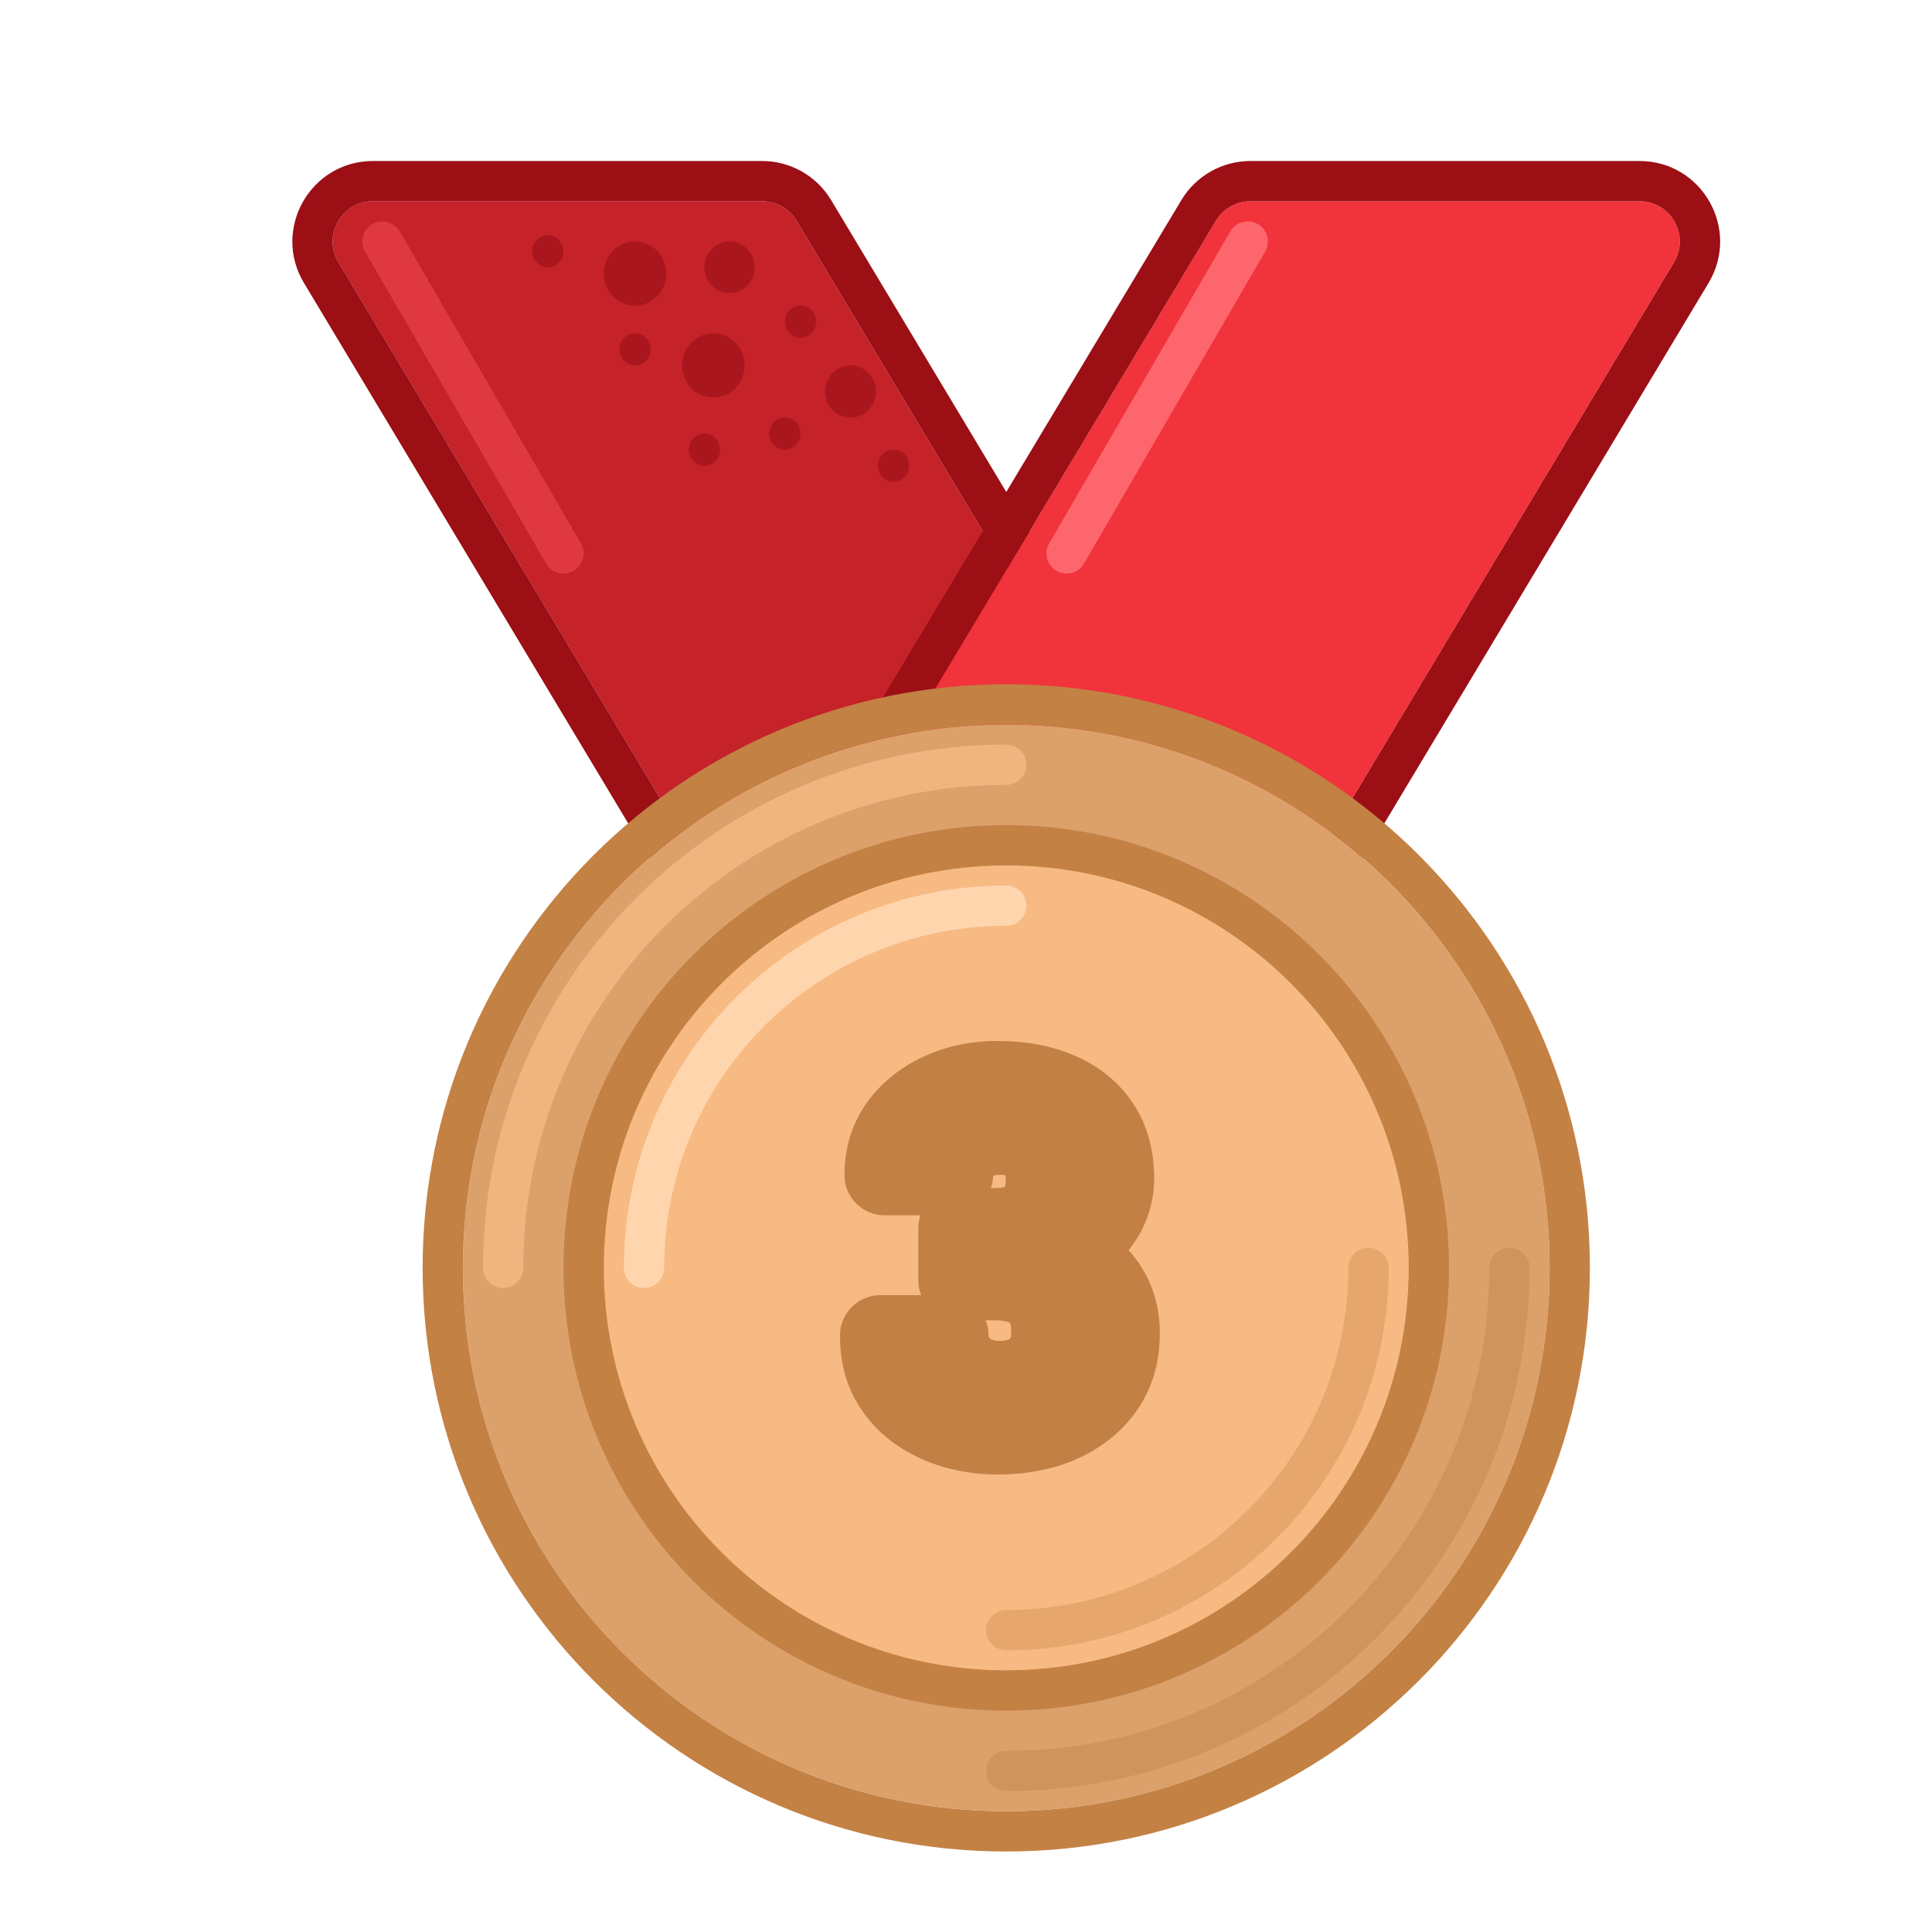 <svg width="122" height="122" viewBox="0 0 122 122" fill="none" xmlns="http://www.w3.org/2000/svg">
<g filter="url(#filter0_d_129_1064)">
<path d="M47.761 11.401C47.302 10.635 46.475 10.167 45.582 10.167H21.01C19.034 10.167 17.814 12.322 18.83 14.016L46.28 59.766C46.74 60.532 47.567 61 48.46 61H73.032C75.007 61 76.228 58.845 75.211 57.151L47.761 11.401Z" fill="#C52229"/>
<path fill-rule="evenodd" clip-rule="evenodd" d="M45.582 7.625H21.01C17.059 7.625 14.618 11.935 16.651 15.324L44.101 61.074C45.02 62.605 46.674 63.542 48.46 63.542H73.032C76.983 63.542 79.424 59.231 77.391 55.843L49.941 10.093C49.022 8.562 47.367 7.625 45.582 7.625ZM45.582 10.167C46.474 10.167 47.302 10.635 47.761 11.401L75.211 57.151C76.228 58.845 75.007 61 73.032 61H48.46C47.567 61 46.74 60.532 46.28 59.766L18.83 14.016C17.814 12.322 19.034 10.167 21.01 10.167H45.582Z" fill="#9B0F15"/>
<path d="M74.239 11.401C74.698 10.635 75.525 10.167 76.418 10.167H100.99C102.966 10.167 104.186 12.322 103.17 14.016L75.72 59.766C75.26 60.532 74.433 61 73.54 61H48.968C46.993 61 45.772 58.845 46.789 57.151L74.239 11.401Z" fill="#F1333B"/>
<path fill-rule="evenodd" clip-rule="evenodd" d="M76.418 7.625H100.99C104.941 7.625 107.382 11.935 105.349 15.324L77.899 61.074C76.98 62.605 75.326 63.542 73.54 63.542H48.968C45.017 63.542 42.576 59.231 44.609 55.843L72.059 10.093C72.978 8.562 74.633 7.625 76.418 7.625ZM76.418 10.167C75.525 10.167 74.698 10.635 74.239 11.401L46.789 57.151C45.772 58.845 46.993 61 48.968 61H73.54C74.433 61 75.26 60.532 75.72 59.766L103.17 14.016C104.186 12.322 102.966 10.167 100.99 10.167H76.418Z" fill="#9B0F15"/>
<path fill-rule="evenodd" clip-rule="evenodd" d="M76.888 11.609C77.495 11.962 77.701 12.74 77.349 13.347L65.912 33.044C65.559 33.651 64.781 33.858 64.174 33.505C63.567 33.153 63.361 32.375 63.714 31.768L75.151 12.07C75.503 11.463 76.281 11.257 76.888 11.609Z" fill="#FE666D"/>
<path fill-rule="evenodd" clip-rule="evenodd" d="M20.966 11.609C20.359 11.962 20.153 12.74 20.505 13.347L31.943 33.044C32.295 33.651 33.073 33.858 33.68 33.505C34.287 33.153 34.493 32.375 34.141 31.768L22.703 12.07C22.351 11.463 21.573 11.257 20.966 11.609Z" fill="#DF3840"/>
<path d="M45.115 14.337C45.115 15.236 44.403 15.965 43.526 15.965C42.649 15.965 41.938 15.236 41.938 14.337C41.938 13.437 42.649 12.708 43.526 12.708C44.403 12.708 45.115 13.437 45.115 14.337Z" fill="#AA161D"/>
<path d="M39.535 14.734C39.535 15.852 38.651 16.759 37.559 16.759C36.468 16.759 35.583 15.852 35.583 14.734C35.583 13.615 36.468 12.708 37.559 12.708C38.651 12.708 39.535 13.615 39.535 14.734Z" fill="#AA161D"/>
<path d="M44.479 20.532C44.479 21.651 43.594 22.557 42.503 22.557C41.412 22.557 40.527 21.651 40.527 20.532C40.527 19.413 41.412 18.506 42.503 18.506C43.594 18.506 44.479 19.413 44.479 20.532Z" fill="#AA161D"/>
<path d="M48.997 17.772C48.997 18.331 48.554 18.785 48.009 18.785C47.463 18.785 47.021 18.331 47.021 17.772C47.021 17.213 47.463 16.759 48.009 16.759C48.554 16.759 48.997 17.213 48.997 17.772Z" fill="#AA161D"/>
<path d="M38.547 19.519C38.547 20.078 38.105 20.532 37.559 20.532C37.014 20.532 36.571 20.078 36.571 19.519C36.571 18.96 37.014 18.506 37.559 18.506C38.105 18.506 38.547 18.96 38.547 19.519Z" fill="#AA161D"/>
<path d="M33.042 13.324C33.042 13.883 32.599 14.336 32.054 14.336C31.508 14.336 31.066 13.883 31.066 13.324C31.066 12.765 31.508 12.311 32.054 12.311C32.599 12.311 33.042 12.765 33.042 13.324Z" fill="#AA161D"/>
<path d="M48.009 24.841C48.009 25.4 47.566 25.854 47.021 25.854C46.475 25.854 46.033 25.4 46.033 24.841C46.033 24.282 46.475 23.828 47.021 23.828C47.566 23.828 48.009 24.282 48.009 24.841Z" fill="#AA161D"/>
<path d="M42.925 25.854C42.925 26.413 42.483 26.866 41.938 26.866C41.392 26.866 40.95 26.413 40.95 25.854C40.95 25.294 41.392 24.841 41.938 24.841C42.483 24.841 42.925 25.294 42.925 25.854Z" fill="#AA161D"/>
<path d="M52.778 22.18C52.778 23.09 52.058 23.828 51.17 23.828C50.282 23.828 49.562 23.09 49.562 22.18C49.562 21.27 50.282 20.532 51.17 20.532C52.058 20.532 52.778 21.27 52.778 22.18Z" fill="#AA161D"/>
<path d="M54.874 26.866C54.874 27.425 54.432 27.879 53.886 27.879C53.341 27.879 52.898 27.425 52.898 26.866C52.898 26.307 53.341 25.854 53.886 25.854C54.432 25.854 54.874 26.307 54.874 26.866Z" fill="#AA161D"/>
<path d="M95.312 77.521C95.312 96.471 79.95 111.833 61 111.833C42.05 111.833 26.688 96.471 26.688 77.521C26.688 58.571 42.05 43.208 61 43.208C79.95 43.208 95.312 58.571 95.312 77.521Z" fill="#DCA16A"/>
<path fill-rule="evenodd" clip-rule="evenodd" d="M97.854 77.521C97.854 97.875 81.354 114.375 61 114.375C40.646 114.375 24.146 97.875 24.146 77.521C24.146 57.167 40.646 40.667 61 40.667C81.354 40.667 97.854 57.167 97.854 77.521ZM61 111.833C79.95 111.833 95.312 96.471 95.312 77.521C95.312 58.571 79.95 43.208 61 43.208C42.05 43.208 26.688 58.571 26.688 77.521C26.688 96.471 42.05 111.833 61 111.833Z" fill="#C38144"/>
<path fill-rule="evenodd" clip-rule="evenodd" d="M29.229 78.792C28.527 78.792 27.958 78.223 27.958 77.521C27.958 59.272 42.752 44.479 61 44.479C61.702 44.479 62.271 45.048 62.271 45.75C62.271 46.452 61.702 47.021 61 47.021C44.155 47.021 30.5 60.676 30.5 77.521C30.5 78.223 29.931 78.792 29.229 78.792Z" fill="#F0B57F"/>
<path fill-rule="evenodd" clip-rule="evenodd" d="M92.771 76.25C93.473 76.25 94.042 76.819 94.042 77.521C94.042 95.769 79.248 110.562 61 110.562C60.298 110.562 59.729 109.994 59.729 109.292C59.729 108.59 60.298 108.021 61 108.021C77.845 108.021 91.5 94.365 91.5 77.521C91.5 76.819 92.069 76.25 92.771 76.25Z" fill="#CF945D"/>
<path d="M86.417 77.521C86.417 91.558 75.037 102.937 61 102.937C46.963 102.937 35.583 91.558 35.583 77.521C35.583 63.484 46.963 52.104 61 52.104C75.037 52.104 86.417 63.484 86.417 77.521Z" fill="#F7BA82"/>
<path fill-rule="evenodd" clip-rule="evenodd" d="M88.958 77.521C88.958 92.962 76.441 105.479 61 105.479C45.559 105.479 33.042 92.962 33.042 77.521C33.042 62.08 45.559 49.562 61 49.562C76.441 49.562 88.958 62.08 88.958 77.521ZM61 102.938C75.037 102.938 86.417 91.558 86.417 77.521C86.417 63.484 75.037 52.104 61 52.104C46.963 52.104 35.583 63.484 35.583 77.521C35.583 91.558 46.963 102.938 61 102.938Z" fill="#C38144"/>
<path fill-rule="evenodd" clip-rule="evenodd" d="M61 99.125C72.932 99.125 82.604 89.452 82.604 77.521C82.604 76.819 83.173 76.25 83.875 76.25C84.577 76.25 85.146 76.819 85.146 77.521C85.146 90.856 74.335 101.667 61 101.667C60.298 101.667 59.729 101.098 59.729 100.396C59.729 99.694 60.298 99.125 61 99.125Z" fill="#E6A66C"/>
<path fill-rule="evenodd" clip-rule="evenodd" d="M61 55.917C49.068 55.917 39.396 65.589 39.396 77.521C39.396 78.223 38.827 78.792 38.125 78.792C37.423 78.792 36.854 78.223 36.854 77.521C36.854 64.186 47.665 53.375 61 53.375C61.702 53.375 62.271 53.944 62.271 54.646C62.271 55.348 61.702 55.917 61 55.917Z" fill="#FFD5AE"/>
<path d="M57.987 75.026H60.28C61.015 75.026 61.62 74.902 62.097 74.653C62.574 74.395 62.926 74.038 63.154 73.581C63.393 73.115 63.512 72.573 63.512 71.958C63.512 71.402 63.403 70.91 63.184 70.484C62.976 70.047 62.653 69.709 62.216 69.471C61.779 69.223 61.228 69.099 60.563 69.099C60.037 69.099 59.55 69.203 59.104 69.411C58.657 69.62 58.3 69.913 58.031 70.29C57.763 70.667 57.629 71.124 57.629 71.66H53.325C53.325 70.469 53.643 69.431 54.279 68.547C54.924 67.664 55.788 66.974 56.87 66.477C57.952 65.981 59.143 65.733 60.444 65.733C61.913 65.733 63.199 65.971 64.301 66.448C65.403 66.914 66.262 67.604 66.878 68.518C67.493 69.431 67.801 70.563 67.801 71.913C67.801 72.598 67.642 73.263 67.324 73.909C67.007 74.544 66.55 75.12 65.954 75.636C65.368 76.143 64.654 76.55 63.81 76.858C62.966 77.155 62.018 77.304 60.965 77.304H57.987V75.026ZM57.987 78.287V76.068H60.965C62.147 76.068 63.184 76.202 64.078 76.47C64.971 76.738 65.721 77.126 66.327 77.632C66.932 78.128 67.389 78.719 67.697 79.404C68.004 80.079 68.158 80.829 68.158 81.653C68.158 82.666 67.965 83.569 67.578 84.363C67.19 85.148 66.644 85.813 65.939 86.359C65.244 86.905 64.43 87.322 63.497 87.61C62.564 87.888 61.546 88.027 60.444 88.027C59.531 88.027 58.632 87.903 57.748 87.655C56.875 87.397 56.081 87.014 55.366 86.508C54.661 85.992 54.095 85.346 53.668 84.572C53.251 83.788 53.042 82.859 53.042 81.787H57.346C57.346 82.343 57.485 82.839 57.763 83.276C58.041 83.713 58.424 84.056 58.91 84.304C59.407 84.552 59.958 84.676 60.563 84.676C61.248 84.676 61.834 84.552 62.321 84.304C62.817 84.046 63.194 83.688 63.452 83.232C63.72 82.765 63.854 82.224 63.854 81.608C63.854 80.814 63.711 80.179 63.422 79.702C63.135 79.216 62.723 78.858 62.186 78.63C61.65 78.401 61.015 78.287 60.28 78.287H57.987Z" fill="#FFD5AE"/>
<path d="M57.987 75.026V72.484C56.583 72.484 55.445 73.622 55.445 75.026H57.987ZM62.097 74.653L63.271 76.908C63.283 76.901 63.295 76.895 63.308 76.888L62.097 74.653ZM63.154 73.581L60.891 72.425C60.888 72.432 60.884 72.438 60.881 72.445L63.154 73.581ZM63.184 70.484L60.89 71.578C60.901 71.599 60.911 71.62 60.922 71.641L63.184 70.484ZM62.216 69.471L60.961 71.681C60.973 71.688 60.986 71.695 60.999 71.702L62.216 69.471ZM57.629 71.66V74.202C59.033 74.202 60.171 73.064 60.171 71.66H57.629ZM53.325 71.66H50.784C50.784 73.064 51.922 74.202 53.325 74.202V71.66ZM54.279 68.547L52.226 67.048C52.222 67.053 52.219 67.058 52.215 67.064L54.279 68.547ZM64.301 66.448L63.292 68.781C63.298 68.783 63.304 68.786 63.31 68.788L64.301 66.448ZM66.878 68.518L68.985 67.097L66.878 68.518ZM67.324 73.909L69.598 75.046C69.6 75.041 69.602 75.036 69.605 75.031L67.324 73.909ZM65.954 75.636L67.616 77.559L67.619 77.557L65.954 75.636ZM63.81 76.858L64.656 79.254C64.664 79.251 64.672 79.248 64.681 79.245L63.81 76.858ZM57.987 77.304H55.445C55.445 78.708 56.583 79.846 57.987 79.846V77.304ZM57.987 78.287H55.445C55.445 79.691 56.583 80.829 57.987 80.829V78.287ZM57.987 76.068V73.527C56.583 73.527 55.445 74.665 55.445 76.068H57.987ZM66.327 77.632L64.696 79.582C64.703 79.587 64.709 79.592 64.715 79.598L66.327 77.632ZM67.697 79.404L65.378 80.446L65.384 80.459L67.697 79.404ZM67.578 84.363L69.857 85.489L69.862 85.477L67.578 84.363ZM65.939 86.359L64.383 84.35C64.378 84.353 64.374 84.357 64.369 84.36L65.939 86.359ZM63.497 87.61L64.223 90.046C64.231 90.043 64.238 90.041 64.246 90.039L63.497 87.61ZM57.748 87.655L57.028 90.092C57.039 90.095 57.05 90.099 57.061 90.102L57.748 87.655ZM55.366 86.508L53.864 88.558C53.875 88.566 53.886 88.574 53.897 88.582L55.366 86.508ZM53.668 84.572L51.424 85.765C51.43 85.776 51.436 85.788 51.442 85.799L53.668 84.572ZM53.042 81.787V79.245C51.639 79.245 50.501 80.383 50.501 81.787H53.042ZM57.346 81.787H59.888C59.888 80.383 58.75 79.245 57.346 79.245V81.787ZM58.91 84.304L57.755 86.568C57.761 86.571 57.767 86.574 57.773 86.577L58.91 84.304ZM62.321 84.304L63.476 86.568C63.481 86.565 63.487 86.562 63.493 86.559L62.321 84.304ZM63.452 83.232L61.248 81.966C61.245 81.971 61.242 81.976 61.24 81.981L63.452 83.232ZM63.422 79.702L61.235 80.996C61.239 81.003 61.243 81.01 61.247 81.016L63.422 79.702ZM57.987 77.567H60.28V72.484H57.987V77.567ZM60.28 77.567C61.281 77.567 62.324 77.401 63.271 76.908L60.923 72.399C60.917 72.402 60.749 72.484 60.28 72.484V77.567ZM63.308 76.888C64.213 76.398 64.951 75.67 65.428 74.718L60.881 72.445C60.882 72.443 60.885 72.437 60.891 72.429C60.897 72.421 60.903 72.413 60.909 72.407C60.915 72.401 60.918 72.399 60.916 72.401C60.914 72.402 60.905 72.409 60.886 72.419L63.308 76.888ZM65.418 74.737C65.868 73.855 66.054 72.905 66.054 71.958H60.97C60.97 72.242 60.917 72.374 60.891 72.425L65.418 74.737ZM66.054 71.958C66.054 71.064 65.876 70.164 65.447 69.326L60.922 71.641C60.929 71.657 60.97 71.74 60.97 71.958H66.054ZM65.478 69.389C65.032 68.455 64.326 67.726 63.433 67.24L60.999 71.702C61.003 71.704 60.98 71.692 60.949 71.659C60.917 71.626 60.898 71.594 60.89 71.578L65.478 69.389ZM63.472 67.261C62.548 66.736 61.531 66.557 60.563 66.557V71.64C60.926 71.64 61.011 71.709 60.961 71.681L63.472 67.261ZM60.563 66.557C59.691 66.557 58.834 66.732 58.029 67.108L60.178 71.715C60.266 71.674 60.383 71.64 60.563 71.64V66.557ZM58.029 67.108C57.21 67.49 56.499 68.058 55.959 68.818L60.103 71.762C60.107 71.757 60.108 71.756 60.111 71.753C60.116 71.75 60.134 71.735 60.178 71.715L58.029 67.108ZM55.959 68.818C55.339 69.691 55.088 70.683 55.088 71.66H60.171C60.171 71.604 60.178 71.6 60.169 71.631C60.164 71.647 60.157 71.667 60.145 71.692C60.133 71.716 60.119 71.74 60.103 71.762L55.959 68.818ZM57.629 69.118H53.325V74.202H57.629V69.118ZM55.867 71.66C55.867 70.948 56.047 70.442 56.342 70.031L52.215 67.064C51.239 68.421 50.784 69.989 50.784 71.66H55.867ZM56.331 70.046C56.698 69.544 57.206 69.119 57.929 68.788L55.81 64.167C54.369 64.828 53.15 65.784 52.226 67.048L56.331 70.046ZM57.929 68.788C58.65 68.457 59.475 68.275 60.444 68.275V63.191C58.812 63.191 57.255 63.505 55.81 64.167L57.929 68.788ZM60.444 68.275C61.642 68.275 62.572 68.469 63.292 68.781L65.31 64.115C63.827 63.473 62.185 63.191 60.444 63.191V68.275ZM63.31 68.788C64 69.08 64.453 69.469 64.77 69.938L68.985 67.097C68.071 65.74 66.807 64.749 65.292 64.107L63.31 68.788ZM64.77 69.938C65.044 70.345 65.259 70.954 65.259 71.913H70.343C70.343 70.172 69.942 68.517 68.985 67.097L64.77 69.938ZM65.259 71.913C65.259 72.189 65.199 72.472 65.044 72.786L69.605 75.031C70.085 74.055 70.343 73.007 70.343 71.913H65.259ZM65.051 72.772C64.898 73.078 64.661 73.394 64.29 73.716L67.619 77.557C68.439 76.846 69.115 76.011 69.598 75.046L65.051 72.772ZM64.292 73.713C63.974 73.989 63.539 74.251 62.939 74.47L64.681 79.245C65.769 78.849 66.763 78.297 67.616 77.559L64.292 73.713ZM62.964 74.461C62.435 74.647 61.779 74.763 60.965 74.763V79.846C62.256 79.846 63.497 79.663 64.656 79.254L62.964 74.461ZM60.965 74.763H57.987V79.846H60.965V74.763ZM60.528 77.304V75.026H55.445V77.304H60.528ZM60.528 78.287V76.068H55.445V78.287H60.528ZM57.987 78.61H60.965V73.527H57.987V78.61ZM60.965 78.61C61.962 78.61 62.744 78.724 63.347 78.905L64.808 74.036C63.624 73.681 62.331 73.527 60.965 73.527V78.61ZM63.347 78.905C63.97 79.092 64.398 79.333 64.696 79.582L67.957 75.682C67.044 74.918 65.972 74.385 64.808 74.036L63.347 78.905ZM64.715 79.598C65.03 79.856 65.239 80.135 65.378 80.446L70.015 78.363C69.539 77.303 68.834 76.401 67.938 75.666L64.715 79.598ZM65.384 80.459C65.525 80.768 65.617 81.152 65.617 81.653H70.7C70.7 80.506 70.484 79.391 70.009 78.35L65.384 80.459ZM65.617 81.653C65.617 82.336 65.488 82.85 65.293 83.25L69.862 85.477C70.442 84.288 70.7 82.995 70.7 81.653H65.617ZM65.299 83.238C65.085 83.67 64.789 84.035 64.383 84.35L67.496 88.368C68.499 87.591 69.295 86.626 69.857 85.489L65.299 83.238ZM64.369 84.36C63.944 84.695 63.414 84.976 62.748 85.181L64.246 90.039C65.446 89.669 66.545 89.115 67.51 88.358L64.369 84.36ZM62.771 85.174C62.102 85.373 61.332 85.485 60.444 85.485V90.569C61.76 90.569 63.025 90.403 64.223 90.046L62.771 85.174ZM60.444 85.485C59.764 85.485 59.097 85.393 58.436 85.208L57.061 90.102C58.167 90.412 59.297 90.569 60.444 90.569V85.485ZM58.469 85.217C57.852 85.035 57.313 84.772 56.835 84.434L53.897 88.582C54.848 89.256 55.898 89.758 57.028 90.092L58.469 85.217ZM56.867 84.457C56.465 84.162 56.144 83.799 55.894 83.345L51.442 85.799C52.045 86.893 52.857 87.821 53.864 88.558L56.867 84.457ZM55.912 83.379C55.727 83.031 55.584 82.529 55.584 81.787H50.501C50.501 83.19 50.775 84.545 51.424 85.765L55.912 83.379ZM53.042 84.329H57.346V79.245H53.042V84.329ZM54.805 81.787C54.805 82.789 55.062 83.766 55.619 84.641L59.908 81.912C59.902 81.903 59.9 81.898 59.898 81.891C59.896 81.883 59.888 81.851 59.888 81.787H54.805ZM55.619 84.641C56.154 85.482 56.887 86.125 57.755 86.568L60.065 82.04C59.96 81.986 59.929 81.945 59.908 81.912L55.619 84.641ZM57.773 86.577C58.654 87.017 59.6 87.218 60.563 87.218V82.135C60.316 82.135 60.159 82.087 60.047 82.031L57.773 86.577ZM60.563 87.218C61.55 87.218 62.552 87.039 63.476 86.568L61.165 82.04C61.116 82.065 60.947 82.135 60.563 82.135V87.218ZM63.493 86.559C64.396 86.09 65.148 85.396 65.665 84.482L61.24 81.981C61.234 81.991 61.231 81.994 61.228 81.997C61.224 82.001 61.202 82.021 61.148 82.049L63.493 86.559ZM65.656 84.498C66.176 83.593 66.396 82.603 66.396 81.608H61.313C61.313 81.844 61.265 81.937 61.248 81.966L65.656 84.498ZM66.396 81.608C66.396 80.538 66.207 79.395 65.598 78.388L61.247 81.016C61.214 80.962 61.313 81.09 61.313 81.608H66.396ZM65.61 78.407C65.037 77.44 64.2 76.725 63.182 76.291L61.191 80.968C61.212 80.977 61.224 80.984 61.229 80.987C61.234 80.99 61.234 80.991 61.232 80.989C61.23 80.987 61.228 80.985 61.227 80.984C61.226 80.983 61.229 80.987 61.235 80.996L65.61 78.407ZM63.182 76.291C62.261 75.899 61.271 75.746 60.28 75.746V80.829C60.759 80.829 61.04 80.904 61.191 80.968L63.182 76.291ZM60.28 75.746H57.987V80.829H60.28V75.746Z" fill="#C28044"/>
</g>
<defs>
<filter id="filter0_d_129_1064" x="0" y="0" width="124.542" height="124.542" filterUnits="userSpaceOnUse" color-interpolation-filters="sRGB">
<feFlood flood-opacity="0" result="BackgroundImageFix"/>
<feColorMatrix in="SourceAlpha" type="matrix" values="0 0 0 0 0 0 0 0 0 0 0 0 0 0 0 0 0 0 127 0" result="hardAlpha"/>
<feOffset dx="2.542" dy="2.542"/>
<feColorMatrix type="matrix" values="0 0 0 0 0.638 0 0 0 0 0.546 0 0 0 0 0.479 0 0 0 0.2 0"/>
<feBlend mode="normal" in2="BackgroundImageFix" result="effect1_dropShadow_129_1064"/>
<feBlend mode="normal" in="SourceGraphic" in2="effect1_dropShadow_129_1064" result="shape"/>
</filter>
</defs>
</svg>
